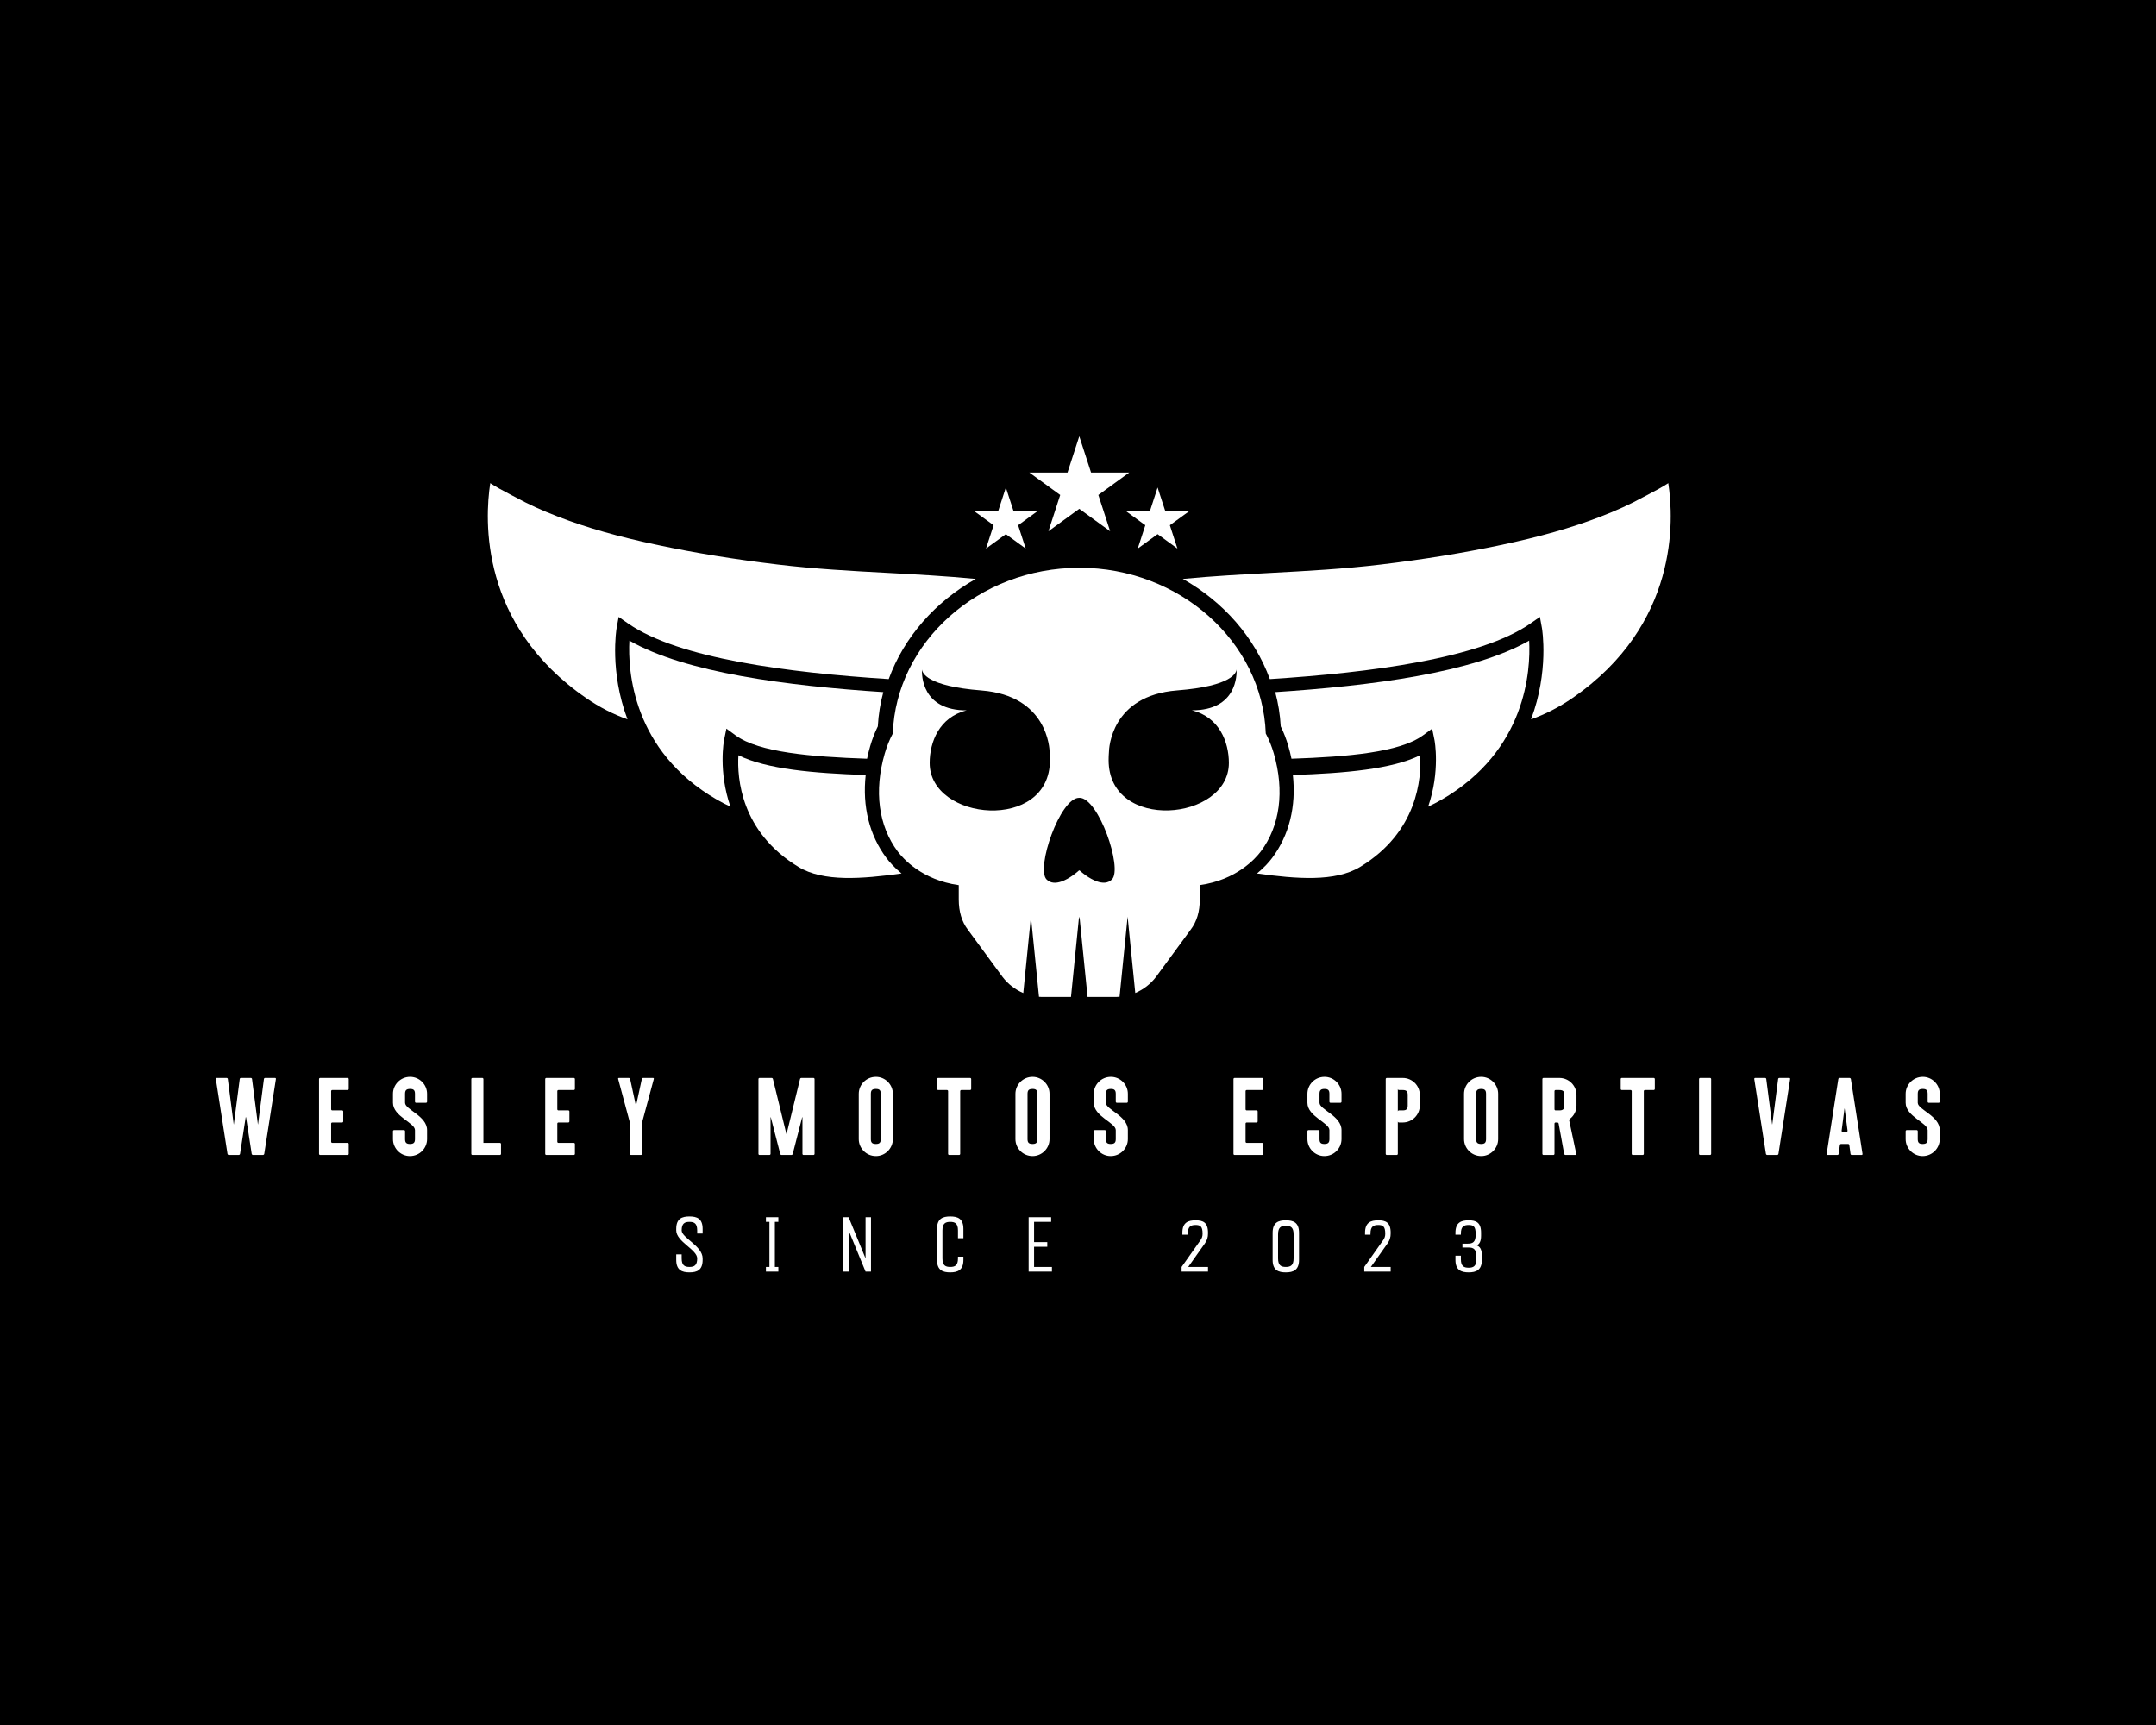 <?xml version="1.0" encoding="UTF-8" standalone="no" ?>
<!DOCTYPE svg PUBLIC "-//W3C//DTD SVG 1.1//EN" "http://www.w3.org/Graphics/SVG/1.1/DTD/svg11.dtd">
<svg xmlns="http://www.w3.org/2000/svg" xmlns:xlink="http://www.w3.org/1999/xlink" version="1.1" width="1280" height="1024" viewBox="0 0 1280 1024" xml:space="preserve">
<desc>Created with Fabric.js 5.3.0</desc>
<defs>
</defs>
<g transform="matrix(1 0 0 1 640 512)" id="background-logo"  >
<rect style="stroke: none; stroke-width: 0; stroke-dasharray: none; stroke-linecap: butt; stroke-dashoffset: 0; stroke-linejoin: miter; stroke-miterlimit: 4; fill: rgb(0,0,0); fill-rule: nonzero; opacity: 1;"  paint-order="stroke"  x="-640" y="-512" rx="0" ry="0" width="1280" height="1024" />
</g>
<g transform="matrix(2.964 0 0 2.964 640.757 425.475)" id="logo-logo"  >
<g style=""  paint-order="stroke"   >
		<g transform="matrix(0.13 0 0 -0.13 69.606 -23.127)"  >
<path style="stroke: none; stroke-width: 1; stroke-dasharray: none; stroke-linecap: butt; stroke-dashoffset: 0; stroke-linejoin: miter; stroke-miterlimit: 4; fill: rgb(255,255,255); fill-rule: nonzero; opacity: 1;"  paint-order="stroke"  transform=" translate(-1471.616, -1176.829)" d="M 1695.95 1027.68 C 1675.19 1013.32 1654.06 1002.72 1632.24 994.867 C 1660.18 1068.82 1649.3 1134.07 1649.11 1135.12 L 1645.91 1152.73 L 1631.26 1142.54 C 1553.28 1088.47 1385.09 1066.96 1229.81 1056.9 C 1206.22 1121.59 1157.9 1176.27 1095.74 1211.23 C 1095.99 1211.23 1096.24 1211.3 1096.47 1211.3 C 1141.22 1215.63 1186.88 1218.1 1231.05 1220.51 C 1286.73 1223.47 1344.19 1226.63 1400.79 1233.43 C 1466.78 1241.32 1527.15 1251.09 1585.35 1263.39 C 1645.77 1276.11 1694.65 1289.96 1739.2 1307.14 C 1763.85 1316.58 1785.35 1326.42 1805.01 1337.23 C 1806 1337.72 1807.6 1338.59 1809.7 1339.64 C 1824.65 1347.36 1835.71 1353.54 1843.74 1358.79 C 1852.33 1302.69 1860.3 1140.86 1695.95 1027.68" stroke-linecap="round" />
</g>
		<g transform="matrix(0.13 0 0 -0.13 64.704 1.381)"  >
<path style="stroke: none; stroke-width: 1; stroke-dasharray: none; stroke-linecap: butt; stroke-dashoffset: 0; stroke-linejoin: miter; stroke-miterlimit: 4; fill: rgb(255,255,255); fill-rule: nonzero; opacity: 1;"  paint-order="stroke"  transform=" translate(-1432.719, -985.679)" d="M 1493.22 868.508 C 1486.18 864.426 1479.33 860.977 1472.52 857.809 C 1491.44 912.313 1482.47 959.648 1482.29 960.445 L 1478.7 977.945 L 1464.31 967.43 C 1428.59 941.484 1348.83 934.551 1261.95 931.59 C 1260.65 938.02 1259.04 944.5 1257.13 951.047 C 1254.04 961.742 1250.1 971.945 1245.39 981.457 C 1244.4 999.504 1241.56 1017.16 1236.93 1034.23 C 1385.83 1043.99 1541.66 1064.06 1628.16 1113.55 C 1630.58 1067.9 1623.85 943.883 1493.22 868.508" stroke-linecap="round" />
</g>
		<g transform="matrix(0.13 0 0 -0.13 51.959 20.005)"  >
<path style="stroke: none; stroke-width: 1; stroke-dasharray: none; stroke-linecap: butt; stroke-dashoffset: 0; stroke-linejoin: miter; stroke-miterlimit: 4; fill: rgb(255,255,255); fill-rule: nonzero; opacity: 1;"  paint-order="stroke"  transform=" translate(-1336.192, -844.715)" d="M 1369.21 767.238 C 1330.71 743.809 1271.09 748.762 1210.35 757.109 C 1221.6 766.305 1229.27 775.156 1233.65 781.016 C 1259.97 816.105 1270.91 860.48 1265.6 908.797 C 1346.23 911.578 1418.09 917.762 1461.71 939.254 C 1463.81 904.027 1458.13 821.238 1369.21 767.238" stroke-linecap="round" />
</g>
		<g transform="matrix(0.13 0 0 -0.13 -69.607 -23.127)"  >
<path style="stroke: none; stroke-width: 1; stroke-dasharray: none; stroke-linecap: butt; stroke-dashoffset: 0; stroke-linejoin: miter; stroke-miterlimit: 4; fill: rgb(255,255,255); fill-rule: nonzero; opacity: 1;"  paint-order="stroke"  transform=" translate(-401.71, -1176.76)" d="M 177.387 1027.61 C 198.145 1013.26 219.273 1002.65 241.078 994.801 C 213.152 1068.75 224.039 1134 224.223 1135.05 L 227.438 1152.66 L 242.086 1142.47 C 320.059 1088.4 488.242 1066.89 643.508 1056.83 C 667.117 1121.52 715.43 1176.2 777.582 1211.16 C 777.344 1211.16 777.09 1211.23 776.852 1211.23 C 732.113 1215.56 686.453 1218.03 642.273 1220.44 C 586.609 1223.4 529.145 1226.56 472.543 1233.36 C 406.559 1241.26 346.184 1251.02 287.984 1263.32 C 227.555 1276.05 178.688 1289.89 134.133 1307.07 C 109.48 1316.52 87.977 1326.35 68.324 1337.16 C 67.336 1337.65 65.738 1338.51 63.637 1339.57 C 48.68 1347.29 37.617 1353.47 29.59 1358.72 C 21 1302.63 13.027 1140.8 177.387 1027.61" stroke-linecap="round" />
</g>
		<g transform="matrix(0.13 0 0 -0.13 -64.705 1.381)"  >
<path style="stroke: none; stroke-width: 1; stroke-dasharray: none; stroke-linecap: butt; stroke-dashoffset: 0; stroke-linejoin: miter; stroke-miterlimit: 4; fill: rgb(255,255,255); fill-rule: nonzero; opacity: 1;"  paint-order="stroke"  transform=" translate(-440.611, -985.609)" d="M 380.105 868.438 C 387.152 864.355 394.008 860.891 400.813 857.738 C 381.91 912.242 390.859 959.574 391.047 960.379 L 394.641 977.879 L 409.031 967.359 C 444.734 941.418 524.512 934.484 611.387 931.52 C 612.676 937.949 614.281 944.43 616.199 950.977 C 619.281 961.676 623.254 971.875 627.949 981.387 C 628.93 999.434 631.773 1017.09 636.402 1034.16 C 487.5 1043.92 331.672 1064 245.164 1113.48 C 242.758 1067.83 249.496 943.816 380.105 868.438" stroke-linecap="round" />
</g>
		<g transform="matrix(0.13 0 0 -0.13 -51.959 20.005)"  >
<path style="stroke: none; stroke-width: 1; stroke-dasharray: none; stroke-linecap: butt; stroke-dashoffset: 0; stroke-linejoin: miter; stroke-miterlimit: 4; fill: rgb(255,255,255); fill-rule: nonzero; opacity: 1;"  paint-order="stroke"  transform=" translate(-537.133, -844.648)" d="M 504.117 767.168 C 542.602 743.742 602.242 748.691 662.969 757.043 C 651.719 766.238 644.066 775.066 639.68 780.949 C 613.352 816.035 602.422 860.41 607.738 908.727 C 527.105 911.512 455.238 917.672 411.621 939.188 C 409.52 903.961 415.203 821.168 504.117 767.168" stroke-linecap="round" />
</g>
		<g transform="matrix(0.13 0 0 -0.13 -0 13.144)"  >
<path style="stroke: none; stroke-width: 1; stroke-dasharray: none; stroke-linecap: butt; stroke-dashoffset: 0; stroke-linejoin: miter; stroke-miterlimit: 4; fill: rgb(255,255,255); fill-rule: nonzero; opacity: 1;"  paint-order="stroke"  transform=" translate(-936.665, -900.486)" d="M 1167.17 930.352 C 1167.17 840.633 981.863 823.77 981.863 934.805 C 981.863 939.137 982.051 943.199 982.363 947.102 C 982.363 947.102 982.363 947.168 982.363 947.281 C 982.422 951.797 985.195 1034.16 1087.4 1042.14 C 1172.61 1048.8 1178.78 1069.69 1179.03 1074.75 C 1179.46 1066.09 1179.59 1011.3 1110.15 1011.48 C 1152.58 1001.03 1167.17 962.477 1167.17 930.352 z M 987.004 750.93 C 980.762 744.746 972.41 744.996 964.258 747.777 C 958.02 749.879 951.973 753.527 947.141 756.863 L 947.07 756.93 C 941.086 761.125 937.012 764.957 937.012 764.957 C 937.012 764.957 936.863 764.82 936.625 764.613 C 936.48 764.754 936.316 764.863 936.316 764.863 C 936.316 764.863 932.246 761.055 926.246 756.863 L 926.188 756.793 C 921.363 753.457 915.316 749.813 909.078 747.711 C 900.922 744.93 892.574 744.68 886.332 750.859 C 869.402 767.785 906.91 876.652 936.316 876.652 C 936.445 876.652 936.637 876.652 936.754 876.582 L 936.754 876.695 C 936.84 876.695 936.941 876.719 937.012 876.719 C 966.418 876.719 1003.93 767.859 987.004 750.93 z M 706.152 930.285 C 706.152 962.406 720.742 1000.96 763.188 1011.41 C 693.746 1011.23 693.867 1066.03 694.301 1074.68 C 694.543 1069.62 700.723 1048.73 785.934 1042.07 C 888.125 1034.09 890.906 951.73 890.969 947.215 C 890.969 947.102 890.969 947.031 890.969 947.031 C 891.273 943.133 891.465 939.07 891.465 934.734 C 891.465 823.703 706.152 840.563 706.152 930.285 z M 1236.37 945.07 C 1233.22 955.93 1229.08 966.262 1224.01 975.777 C 1218.95 1116.89 1091.04 1231.08 937.012 1231.08 L 936.582 1231.08 L 936.582 1231.01 L 936.316 1231.01 C 782.281 1231.01 654.391 1116.82 649.324 975.711 C 644.246 966.191 640.105 955.859 636.965 945 C 620.145 887.102 627.324 833.469 656.977 793.934 C 665.02 783.301 694.176 750.059 750.957 742.145 L 750.957 720.152 C 750.957 701.434 755.66 685.797 764.855 673.688 L 818.305 600.914 C 826.836 589.664 838.02 581.195 850.383 575.934 L 862.172 693.465 L 874.594 570.133 C 876.078 570.066 877.504 569.891 878.988 569.891 L 923.895 569.891 L 936.316 693.465 L 936.582 690.914 L 936.582 689.203 L 936.66 690.066 L 936.754 689.129 L 936.754 690.984 L 937.012 693.531 L 949.434 569.957 L 994.348 569.957 C 995.828 569.957 997.258 570.133 998.73 570.199 L 1011.15 693.531 L 1022.95 576.004 C 1035.31 581.266 1046.49 589.734 1055.03 600.965 L 1108.48 673.758 C 1117.68 685.863 1122.37 701.5 1122.37 720.223 L 1122.37 742.215 C 1179.15 750.129 1208.32 783.371 1216.35 794 C 1246.01 833.535 1253.18 887.168 1236.37 945.07" stroke-linecap="round" />
</g>
		<g transform="matrix(0.13 0 0 -0.13 -0 -46.659)"  >
<path style="stroke: none; stroke-width: 1; stroke-dasharray: none; stroke-linecap: butt; stroke-dashoffset: 0; stroke-linejoin: miter; stroke-miterlimit: 4; fill: rgb(255,255,255); fill-rule: nonzero; opacity: 1;"  paint-order="stroke"  transform=" translate(-936.655, -1356.885)" d="M 936.66 1430.05 L 954.824 1374.16 L 1013.58 1374.16 L 966.047 1339.62 L 984.219 1283.72 L 936.66 1318.27 L 889.117 1283.72 L 907.289 1339.62 L 859.73 1374.16 L 918.512 1374.16 L 936.66 1430.05" stroke-linecap="round" />
</g>
		<g transform="matrix(0.13 0 0 -0.13 -14.705 -39.798)"  >
<path style="stroke: none; stroke-width: 1; stroke-dasharray: none; stroke-linecap: butt; stroke-dashoffset: 0; stroke-linejoin: miter; stroke-miterlimit: 4; fill: rgb(255,255,255); fill-rule: nonzero; opacity: 1;"  paint-order="stroke"  transform=" translate(-823.238, -1299.695)" d="M 823.23 1346.74 L 834.91 1310.8 L 872.703 1310.8 L 842.117 1288.59 L 853.805 1252.65 L 823.23 1274.86 L 792.66 1252.65 L 804.34 1288.59 L 773.773 1310.8 L 811.555 1310.8 L 823.23 1346.74" stroke-linecap="round" />
</g>
		<g transform="matrix(0.13 0 0 -0.13 15.688 -39.798)"  >
<path style="stroke: none; stroke-width: 1; stroke-dasharray: none; stroke-linecap: butt; stroke-dashoffset: 0; stroke-linejoin: miter; stroke-miterlimit: 4; fill: rgb(255,255,255); fill-rule: nonzero; opacity: 1;"  paint-order="stroke"  transform=" translate(-1059.24, -1299.695)" d="M 1059.24 1346.74 L 1070.92 1310.8 L 1108.71 1310.8 L 1078.13 1288.59 L 1089.8 1252.65 L 1059.24 1274.86 L 1028.66 1252.65 L 1040.33 1288.59 L 1009.77 1310.8 L 1047.56 1310.8 L 1059.24 1346.74" stroke-linecap="round" />
</g>
</g>
</g>
<g transform="matrix(1.921 0 0 1.921 639.88 662.754)" id="text-logo"  >
<g style=""  paint-order="stroke"   >
		<g transform="matrix(1 0 0 1 0 0)" id="text-logo-path-0"  >
<path style="stroke: none; stroke-width: 0.494; stroke-dasharray: none; stroke-linecap: butt; stroke-dashoffset: 0; stroke-linejoin: miter; stroke-miterlimit: 4; fill: rgb(255,255,255); fill-rule: nonzero; opacity: 1;"  paint-order="stroke"  transform=" translate(-266.797, 11.9)" d="M 0.41 -23.46 L 4.01 -0.34 C 4.05 -0.17 4.22 0 4.42 0 L 7.48 0 C 7.65 0 7.85 -0.14 7.89 -0.34 L 9.62 -11.56 C 9.66 -11.76 9.72 -11.73 9.76 -11.56 L 11.49 -0.34 C 11.53 -0.17 11.7 0 11.9 0 L 14.96 0 C 15.13 0 15.33 -0.14 15.37 -0.34 L 18.97 -23.46 C 19.01 -23.63 18.9 -23.8 18.7 -23.8 L 15.64 -23.8 C 15.47 -23.8 15.27 -23.66 15.27 -23.46 L 13.46 -9.55 C 13.46 -9.35 13.4 -9.38 13.4 -9.55 L 11.59 -23.46 C 11.59 -23.63 11.42 -23.8 11.22 -23.8 L 8.16 -23.8 C 7.99 -23.8 7.79 -23.66 7.79 -23.46 L 5.98 -9.55 C 5.98 -9.35 5.92 -9.38 5.92 -9.55 L 4.11 -23.46 C 4.11 -23.63 3.94 -23.8 3.74 -23.8 L 0.68 -23.8 C 0.51 -23.8 0.37 -23.66 0.41 -23.46 Z M 32.3 -23.46 L 32.3 -0.34 C 32.3 -0.17 32.44 0 32.64 0 L 41.14 0 C 41.31 0 41.48 -0.14 41.48 -0.34 L 41.48 -3.4 C 41.48 -3.57 41.34 -3.74 41.14 -3.74 L 36.38 -3.74 C 36.21 -3.74 36.04 -3.88 36.04 -4.08 L 36.04 -9.69 C 36.04 -9.86 36.18 -10.03 36.38 -10.03 L 39.44 -10.03 C 39.61 -10.03 39.78 -10.17 39.78 -10.37 L 39.78 -13.43 C 39.78 -13.6 39.64 -13.77 39.44 -13.77 L 36.38 -13.77 C 36.21 -13.77 36.04 -13.91 36.04 -14.11 L 36.04 -19.72 C 36.04 -19.89 36.18 -20.06 36.38 -20.06 L 41.14 -20.06 C 41.31 -20.06 41.48 -20.2 41.48 -20.4 L 41.48 -23.46 C 41.48 -23.63 41.34 -23.8 41.14 -23.8 L 32.64 -23.8 C 32.47 -23.8 32.3 -23.66 32.3 -23.46 Z M 62.29 -16.12 L 65.35 -16.12 C 65.52 -16.12 65.69 -16.25 65.69 -16.46 L 65.69 -18.9 C 65.69 -21.79 63.31 -24.14 60.45 -24.14 C 57.43 -24.14 55.15 -21.69 55.15 -18.9 L 55.15 -16.12 C 55.15 -11.9 61.95 -9.96 61.95 -7.68 L 61.95 -4.9 C 61.95 -3.81 61.54 -3.4 60.38 -3.4 C 59.3 -3.4 58.89 -3.81 58.89 -4.9 L 58.89 -7.34 C 58.89 -7.55 58.72 -7.68 58.55 -7.68 L 55.49 -7.68 C 55.28 -7.68 55.15 -7.51 55.15 -7.34 L 55.15 -4.9 C 55.15 -2.01 57.53 0.34 60.38 0.34 C 63.41 0.34 65.69 -2.11 65.69 -4.9 L 65.69 -7.68 C 65.69 -12.07 58.89 -14.01 58.89 -16.12 L 58.89 -18.9 C 58.89 -19.99 59.3 -20.4 60.45 -20.4 C 61.54 -20.4 61.95 -19.99 61.95 -18.9 L 61.95 -16.46 C 61.95 -16.29 62.08 -16.12 62.29 -16.12 Z M 79.36 -23.46 L 79.36 -0.34 C 79.36 -0.17 79.49 0 79.7 0 L 88.2 0 C 88.37 0 88.54 -0.14 88.54 -0.34 L 88.54 -3.4 C 88.54 -3.57 88.4 -3.74 88.2 -3.74 L 83.1 -3.74 L 83.1 -23.46 C 83.1 -23.63 82.96 -23.8 82.76 -23.8 L 79.7 -23.8 C 79.53 -23.8 79.36 -23.66 79.36 -23.46 Z M 102.2 -23.46 L 102.2 -0.34 C 102.2 -0.17 102.34 0 102.54 0 L 111.04 0 C 111.21 0 111.38 -0.14 111.38 -0.34 L 111.38 -3.4 C 111.38 -3.57 111.25 -3.74 111.04 -3.74 L 106.28 -3.74 C 106.11 -3.74 105.94 -3.88 105.94 -4.08 L 105.94 -9.69 C 105.94 -9.86 106.08 -10.03 106.28 -10.03 L 109.34 -10.03 C 109.51 -10.03 109.68 -10.17 109.68 -10.37 L 109.68 -13.43 C 109.68 -13.6 109.55 -13.77 109.34 -13.77 L 106.28 -13.77 C 106.11 -13.77 105.94 -13.91 105.94 -14.11 L 105.94 -19.72 C 105.94 -19.89 106.08 -20.06 106.28 -20.06 L 111.04 -20.06 C 111.21 -20.06 111.38 -20.2 111.38 -20.4 L 111.38 -23.46 C 111.38 -23.63 111.25 -23.8 111.04 -23.8 L 102.54 -23.8 C 102.37 -23.8 102.2 -23.66 102.2 -23.46 Z M 124.75 -23.46 L 128.38 -9.96 L 128.38 -0.34 C 128.38 -0.17 128.52 0 128.72 0 L 131.78 0 C 131.95 0 132.12 -0.14 132.12 -0.34 L 132.12 -9.96 L 135.76 -23.46 C 135.83 -23.66 135.69 -23.8 135.52 -23.8 L 132.46 -23.8 C 132.26 -23.8 132.09 -23.63 132.06 -23.46 L 130.25 -15.13 L 128.45 -23.46 C 128.42 -23.66 128.21 -23.8 128.04 -23.8 L 124.98 -23.8 C 124.78 -23.8 124.68 -23.63 124.75 -23.46 Z M 168.1 -23.46 L 168.1 -0.34 C 168.1 -0.17 168.23 0 168.44 0 L 171.5 0 C 171.67 0 171.84 -0.14 171.84 -0.34 L 171.84 -11.56 C 171.84 -11.73 171.87 -11.76 171.94 -11.56 L 174.83 -0.34 C 174.86 -0.17 175.03 0 175.24 0 L 178.3 0 C 178.5 0 178.67 -0.17 178.7 -0.34 L 181.59 -11.56 C 181.66 -11.73 181.7 -11.76 181.7 -11.56 L 181.7 -0.34 C 181.7 -0.17 181.83 0 182.04 0 L 185.1 0 C 185.27 0 185.44 -0.14 185.44 -0.34 L 185.44 -23.46 C 185.44 -23.63 185.3 -23.8 185.1 -23.8 L 181.36 -23.8 C 181.15 -23.8 180.98 -23.63 180.95 -23.46 L 176.83 -6.63 C 176.8 -6.46 176.73 -6.43 176.7 -6.63 L 172.58 -23.46 C 172.55 -23.63 172.38 -23.8 172.18 -23.8 L 168.44 -23.8 C 168.27 -23.8 168.1 -23.66 168.1 -23.46 Z M 199.1 -4.9 C 199.1 -2.11 201.38 0.34 204.41 0.34 C 207.26 0.34 209.64 -2.01 209.64 -4.9 L 209.64 -18.9 C 209.64 -21.79 207.26 -24.14 204.41 -24.14 C 201.38 -24.14 199.1 -21.69 199.1 -18.9 Z M 202.84 -4.9 L 202.84 -18.9 C 202.84 -19.99 203.25 -20.4 204.41 -20.4 C 205.5 -20.4 205.9 -19.99 205.9 -18.9 L 205.9 -4.9 C 205.9 -3.81 205.5 -3.4 204.41 -3.4 C 203.25 -3.4 202.84 -3.81 202.84 -4.9 Z M 223.31 -23.46 L 223.31 -20.4 C 223.31 -20.2 223.48 -20.06 223.65 -20.06 L 226.37 -20.06 C 226.54 -20.06 226.71 -19.92 226.71 -19.72 L 226.71 -0.34 C 226.71 -0.17 226.85 0 227.05 0 L 230.11 0 C 230.28 0 230.45 -0.14 230.45 -0.34 L 230.45 -19.72 C 230.45 -19.89 230.59 -20.06 230.79 -20.06 L 233.51 -20.06 C 233.68 -20.06 233.85 -20.2 233.85 -20.4 L 233.85 -23.46 C 233.85 -23.63 233.72 -23.8 233.51 -23.8 L 223.65 -23.8 C 223.45 -23.8 223.31 -23.63 223.31 -23.46 Z M 247.52 -4.9 C 247.52 -2.11 249.8 0.34 252.82 0.34 C 255.68 0.34 258.06 -2.01 258.06 -4.9 L 258.06 -18.9 C 258.06 -21.79 255.68 -24.14 252.82 -24.14 C 249.8 -24.14 247.52 -21.69 247.52 -18.9 Z M 251.26 -4.9 L 251.26 -18.9 C 251.26 -19.99 251.67 -20.4 252.82 -20.4 C 253.91 -20.4 254.32 -19.99 254.32 -18.9 L 254.32 -4.9 C 254.32 -3.81 253.91 -3.4 252.82 -3.4 C 251.67 -3.4 251.26 -3.81 251.26 -4.9 Z M 278.87 -16.12 L 281.93 -16.12 C 282.1 -16.12 282.27 -16.25 282.27 -16.46 L 282.27 -18.9 C 282.27 -21.79 279.89 -24.14 277.03 -24.14 C 274.01 -24.14 271.73 -21.69 271.73 -18.9 L 271.73 -16.12 C 271.73 -11.9 278.53 -9.96 278.53 -7.68 L 278.53 -4.9 C 278.53 -3.81 278.12 -3.4 276.96 -3.4 C 275.88 -3.4 275.47 -3.81 275.47 -4.9 L 275.47 -7.34 C 275.47 -7.55 275.3 -7.68 275.13 -7.68 L 272.07 -7.68 C 271.86 -7.68 271.73 -7.51 271.73 -7.34 L 271.73 -4.9 C 271.73 -2.01 274.11 0.34 276.96 0.34 C 279.99 0.34 282.27 -2.11 282.27 -4.9 L 282.27 -7.68 C 282.27 -12.07 275.47 -14.01 275.47 -16.12 L 275.47 -18.9 C 275.47 -19.99 275.88 -20.4 277.03 -20.4 C 278.12 -20.4 278.53 -19.99 278.53 -18.9 L 278.53 -16.46 C 278.53 -16.29 278.66 -16.12 278.87 -16.12 Z M 314.91 -23.46 L 314.91 -0.34 C 314.91 -0.17 315.04 0 315.25 0 L 323.75 0 C 323.92 0 324.09 -0.14 324.09 -0.34 L 324.09 -3.4 C 324.09 -3.57 323.95 -3.74 323.75 -3.74 L 318.99 -3.74 C 318.82 -3.74 318.65 -3.88 318.65 -4.08 L 318.65 -9.69 C 318.65 -9.86 318.78 -10.03 318.99 -10.03 L 322.05 -10.03 C 322.22 -10.03 322.39 -10.17 322.39 -10.37 L 322.39 -13.43 C 322.39 -13.6 322.25 -13.77 322.05 -13.77 L 318.99 -13.77 C 318.82 -13.77 318.65 -13.91 318.65 -14.11 L 318.65 -19.72 C 318.65 -19.89 318.78 -20.06 318.99 -20.06 L 323.75 -20.06 C 323.92 -20.06 324.09 -20.2 324.09 -20.4 L 324.09 -23.46 C 324.09 -23.63 323.95 -23.8 323.75 -23.8 L 315.25 -23.8 C 315.08 -23.8 314.91 -23.66 314.91 -23.46 Z M 344.9 -16.12 L 347.96 -16.12 C 348.13 -16.12 348.3 -16.25 348.3 -16.46 L 348.3 -18.9 C 348.3 -21.79 345.92 -24.14 343.06 -24.14 C 340.03 -24.14 337.76 -21.69 337.76 -18.9 L 337.76 -16.12 C 337.76 -11.9 344.56 -9.96 344.56 -7.68 L 344.56 -4.9 C 344.56 -3.81 344.15 -3.4 342.99 -3.4 C 341.9 -3.4 341.5 -3.81 341.5 -4.9 L 341.5 -7.34 C 341.5 -7.55 341.33 -7.68 341.16 -7.68 L 338.1 -7.68 C 337.89 -7.68 337.76 -7.51 337.76 -7.34 L 337.76 -4.9 C 337.76 -2.01 340.14 0.34 342.99 0.34 C 346.02 0.34 348.3 -2.11 348.3 -4.9 L 348.3 -7.68 C 348.3 -12.07 341.5 -14.01 341.5 -16.12 L 341.5 -18.9 C 341.5 -19.99 341.9 -20.4 343.06 -20.4 C 344.15 -20.4 344.56 -19.99 344.56 -18.9 L 344.56 -16.46 C 344.56 -16.29 344.69 -16.12 344.9 -16.12 Z M 361.96 -23.46 L 361.96 -0.34 C 361.96 -0.17 362.1 0 362.3 0 L 365.36 0 C 365.53 0 365.7 -0.14 365.7 -0.34 L 365.7 -10.37 C 365.7 -10.17 365.87 -10.03 366.04 -10.03 L 367.2 -10.03 C 370.23 -10.03 372.5 -12.48 372.5 -15.27 L 372.5 -18.56 C 372.5 -21.35 370.23 -23.8 367.2 -23.8 L 362.3 -23.8 C 362.13 -23.8 361.96 -23.66 361.96 -23.46 Z M 365.7 -13.43 L 365.7 -20.4 C 365.7 -20.23 365.84 -20.06 366.04 -20.06 L 367.2 -20.06 C 368.36 -20.06 368.76 -19.65 368.76 -18.56 L 368.76 -15.27 C 368.76 -14.18 368.36 -13.77 367.2 -13.77 L 366.04 -13.77 C 365.84 -13.77 365.7 -13.6 365.7 -13.43 Z M 386.17 -4.9 C 386.17 -2.11 388.45 0.34 391.48 0.34 C 394.33 0.34 396.71 -2.01 396.71 -4.9 L 396.71 -18.9 C 396.71 -21.79 394.33 -24.14 391.48 -24.14 C 388.45 -24.14 386.17 -21.69 386.17 -18.9 Z M 389.91 -4.9 L 389.91 -18.9 C 389.91 -19.99 390.32 -20.4 391.48 -20.4 C 392.56 -20.4 392.97 -19.99 392.97 -18.9 L 392.97 -4.9 C 392.97 -3.81 392.56 -3.4 391.48 -3.4 C 390.32 -3.4 389.91 -3.81 389.91 -4.9 Z M 410.38 -23.46 L 410.38 -0.34 C 410.38 -0.17 410.52 0 410.72 0 L 413.78 0 C 413.95 0 414.12 -0.14 414.12 -0.34 L 414.12 -9.69 C 414.12 -9.89 414.29 -10.03 414.46 -10.03 L 415 -10.03 C 415.21 -10.03 415.38 -9.86 415.41 -9.69 L 417.11 -0.34 C 417.15 -0.17 417.32 0 417.52 0 L 420.58 0 C 420.75 0 420.89 -0.14 420.85 -0.34 L 418.68 -10.61 C 418.64 -10.81 418.74 -11.05 418.88 -11.15 C 420.14 -12.1 420.92 -13.6 420.92 -15.27 L 420.92 -18.56 C 420.92 -21.35 418.64 -23.8 415.62 -23.8 L 410.72 -23.8 C 410.55 -23.8 410.38 -23.66 410.38 -23.46 Z M 414.12 -14.11 L 414.12 -14.11 L 414.12 -19.72 C 414.12 -19.92 414.29 -20.06 414.46 -20.06 L 415.62 -20.06 C 416.77 -20.06 417.18 -19.65 417.18 -18.56 L 417.18 -15.27 C 417.18 -14.18 416.77 -13.77 415.62 -13.77 L 414.46 -13.77 C 414.26 -13.77 414.12 -13.94 414.12 -14.11 Z M 434.59 -23.46 L 434.59 -20.4 C 434.59 -20.2 434.76 -20.06 434.93 -20.06 L 437.65 -20.06 C 437.82 -20.06 437.99 -19.92 437.99 -19.72 L 437.99 -0.34 C 437.99 -0.17 438.12 0 438.33 0 L 441.39 0 C 441.56 0 441.73 -0.14 441.73 -0.34 L 441.73 -19.72 C 441.73 -19.89 441.86 -20.06 442.07 -20.06 L 444.79 -20.06 C 444.96 -20.06 445.13 -20.2 445.13 -20.4 L 445.13 -23.46 C 445.13 -23.63 444.99 -23.8 444.79 -23.8 L 434.93 -23.8 C 434.72 -23.8 434.59 -23.63 434.59 -23.46 Z M 458.8 -23.46 L 458.8 -0.34 C 458.8 -0.17 458.93 0 459.14 0 L 462.2 0 C 462.37 0 462.54 -0.14 462.54 -0.34 L 462.54 -23.46 C 462.54 -23.63 462.4 -23.8 462.2 -23.8 L 459.14 -23.8 C 458.97 -23.8 458.8 -23.66 458.8 -23.46 Z M 475.86 -23.46 L 479.47 -0.34 C 479.5 -0.17 479.67 0 479.88 0 L 482.94 0 C 483.11 0 483.31 -0.14 483.34 -0.34 L 486.95 -23.46 C 486.98 -23.63 486.88 -23.8 486.68 -23.8 L 483.62 -23.8 C 483.45 -23.8 483.24 -23.66 483.24 -23.46 L 481.44 -9.55 C 481.44 -9.35 481.37 -9.38 481.37 -9.55 L 479.57 -23.46 C 479.57 -23.63 479.4 -23.8 479.2 -23.8 L 476.14 -23.8 C 475.97 -23.8 475.83 -23.66 475.86 -23.46 Z M 498.51 0 L 501.57 0 C 501.77 0 501.94 -0.17 501.94 -0.34 L 502.32 -3.06 C 502.32 -3.26 502.52 -3.4 502.69 -3.4 L 504.87 -3.4 C 505.07 -3.4 505.24 -3.23 505.24 -3.06 L 505.61 -0.34 C 505.61 -0.14 505.82 0 505.99 0 L 509.05 0 C 509.25 0 509.35 -0.17 509.32 -0.34 L 505.72 -23.46 C 505.68 -23.66 505.48 -23.8 505.31 -23.8 L 502.25 -23.8 C 502.04 -23.8 501.87 -23.63 501.84 -23.46 L 498.24 -0.34 C 498.2 -0.14 498.34 0 498.51 0 Z M 502.86 -7.48 L 502.86 -7.48 L 503.74 -14.25 C 503.74 -14.45 503.81 -14.42 503.81 -14.25 L 504.7 -7.48 C 504.7 -7.28 504.56 -7.14 504.39 -7.14 L 503.17 -7.14 C 502.96 -7.14 502.86 -7.31 502.86 -7.48 Z M 529.79 -16.12 L 532.85 -16.12 C 533.02 -16.12 533.19 -16.25 533.19 -16.46 L 533.19 -18.9 C 533.19 -21.79 530.81 -24.14 527.95 -24.14 C 524.93 -24.14 522.65 -21.69 522.65 -18.9 L 522.65 -16.12 C 522.65 -11.9 529.45 -9.96 529.45 -7.68 L 529.45 -4.9 C 529.45 -3.81 529.04 -3.4 527.88 -3.4 C 526.8 -3.4 526.39 -3.81 526.39 -4.9 L 526.39 -7.34 C 526.39 -7.55 526.22 -7.68 526.05 -7.68 L 522.99 -7.68 C 522.78 -7.68 522.65 -7.51 522.65 -7.34 L 522.65 -4.9 C 522.65 -2.01 525.03 0.34 527.88 0.34 C 530.91 0.34 533.19 -2.11 533.19 -4.9 L 533.19 -7.68 C 533.19 -12.07 526.39 -14.01 526.39 -16.12 L 526.39 -18.9 C 526.39 -19.99 526.8 -20.4 527.95 -20.4 C 529.04 -20.4 529.45 -19.99 529.45 -18.9 L 529.45 -16.46 C 529.45 -16.29 529.58 -16.12 529.79 -16.12 Z" stroke-linecap="round" />
</g>
</g>
</g>
<g transform="matrix(1.921 0 0 1.921 640.619 738.716)" id="tagline-b621d29e-823c-4ae7-9a2a-50745e6683bc-logo"  >
<g style=""  paint-order="stroke"   >
		<g transform="matrix(1 0 0 1 0 0)" id="tagline-b621d29e-823c-4ae7-9a2a-50745e6683bc-logo-path-0"  >
<path style="stroke: none; stroke-width: 0.449; stroke-dasharray: none; stroke-linecap: butt; stroke-dashoffset: 0; stroke-linejoin: miter; stroke-miterlimit: 4; fill: rgb(255,255,255); fill-rule: nonzero; opacity: 1;"  paint-order="stroke"  transform=" translate(-126.41, 8.4)" d="M 6 0.24 C 8.26 0.24 10.08 -0.38 10.08 -3.6 L 10.08 -4.08 C 10.08 -7.94 3.6 -10.42 3.6 -12.72 C 3.6 -14.9 4.54 -15.36 6 -15.36 C 7.46 -15.36 8.4 -14.9 8.4 -12.72 L 8.4 -11.76 L 10.08 -11.76 L 10.08 -13.2 C 10.08 -16.42 8.28 -17.04 6 -17.04 C 3.74 -17.04 1.92 -16.42 1.92 -13.2 L 1.92 -12.72 C 1.92 -9.26 8.4 -6.79 8.4 -4.08 C 8.4 -1.9 7.46 -1.44 6 -1.44 C 4.54 -1.44 3.6 -1.9 3.6 -4.08 L 3.6 -5.33 L 1.92 -5.33 L 1.92 -3.6 C 1.92 -0.43 3.72 0.24 6 0.24 Z M 33.48 -16.8 L 29.64 -16.8 L 29.64 -15.36 L 30.72 -15.36 L 30.72 -1.44 L 29.64 -1.44 L 29.64 0 L 33.48 0 L 33.48 -1.44 L 32.4 -1.44 L 32.4 -15.36 L 33.48 -15.36 Z M 53.52 -16.8 L 53.52 0 L 55.2 0 L 55.2 -12.72 L 60.43 0 L 62.11 0 L 62.11 -16.8 L 60.43 -16.8 L 60.43 -4.08 L 55.2 -16.8 Z M 88.99 -12.72 L 88.99 -10.32 L 90.67 -10.32 L 90.67 -13.2 C 90.67 -16.42 88.87 -17.04 86.59 -17.04 C 84.34 -17.04 82.51 -16.42 82.51 -13.2 L 82.51 -3.6 C 82.51 -0.38 84.34 0.24 86.59 0.24 C 88.87 0.24 90.67 -0.43 90.67 -3.6 L 90.67 -4.61 L 88.99 -4.61 L 88.99 -4.08 C 88.99 -1.9 88.06 -1.44 86.59 -1.44 C 85.13 -1.44 84.19 -1.9 84.19 -4.08 L 84.19 -12.72 C 84.19 -14.9 85.13 -15.36 86.59 -15.36 C 88.06 -15.36 88.99 -14.9 88.99 -12.72 Z M 110.83 -16.8 L 110.83 0 L 118.03 0 L 118.03 -1.44 L 112.51 -1.44 L 112.51 -7.68 L 116.59 -7.68 L 116.59 -9.12 L 112.51 -9.12 L 112.51 -15.36 L 117.79 -15.36 L 117.79 -16.8 Z M 166.27 -1.44 L 160.15 -1.44 L 165.29 -8.69 C 166.01 -9.72 166.27 -10.61 166.27 -11.83 L 166.27 -12 C 166.27 -15.22 164.71 -15.84 162.43 -15.84 C 160.15 -15.84 158.35 -15.22 158.35 -12 L 158.35 -11.4 L 160.03 -11.4 L 160.03 -11.76 C 160.03 -13.94 160.97 -14.4 162.43 -14.4 C 163.9 -14.4 164.59 -13.94 164.59 -11.76 L 164.59 -11.66 C 164.59 -10.9 164.4 -10.37 163.97 -9.74 L 158.11 -1.44 L 158.11 0 L 166.27 0 Z M 186.24 -12 L 186.24 -3.6 C 186.24 -0.38 188.06 0.24 190.32 0.24 C 192.6 0.24 194.4 -0.43 194.4 -3.6 L 194.4 -12 C 194.4 -15.22 192.6 -15.84 190.32 -15.84 C 188.06 -15.84 186.24 -15.22 186.24 -12 Z M 187.92 -4.08 L 187.92 -11.52 C 187.92 -13.7 188.86 -14.16 190.32 -14.16 C 191.78 -14.16 192.72 -13.7 192.72 -11.52 L 192.72 -4.08 C 192.72 -1.9 191.78 -1.44 190.32 -1.44 C 188.86 -1.44 187.92 -1.9 187.92 -4.08 Z M 222.72 -1.44 L 216.6 -1.44 L 221.74 -8.69 C 222.46 -9.72 222.72 -10.61 222.72 -11.83 L 222.72 -12 C 222.72 -15.22 221.16 -15.84 218.88 -15.84 C 216.6 -15.84 214.8 -15.22 214.8 -12 L 214.8 -11.4 L 216.48 -11.4 L 216.48 -11.76 C 216.48 -13.94 217.42 -14.4 218.88 -14.4 C 220.34 -14.4 221.04 -13.94 221.04 -11.76 L 221.04 -11.66 C 221.04 -10.9 220.85 -10.37 220.42 -9.74 L 214.56 -1.44 L 214.56 0 L 222.72 0 Z M 246.82 0.24 C 249.1 0.24 250.9 -0.43 250.9 -3.6 L 250.9 -5.04 C 250.9 -6.89 250.3 -7.73 249.34 -8.09 C 250.15 -8.52 250.66 -9.36 250.66 -11.04 L 250.66 -12 C 250.66 -15.22 249.1 -15.84 246.82 -15.84 C 244.54 -15.84 242.74 -15.22 242.74 -12 L 242.74 -11.4 L 244.42 -11.4 L 244.42 -11.76 C 244.42 -13.94 245.35 -14.4 246.82 -14.4 C 248.28 -14.4 248.98 -13.94 248.98 -11.76 L 248.98 -11.28 C 248.98 -9.1 248.04 -8.64 246.58 -8.64 L 244.9 -8.64 L 244.9 -7.44 L 246.82 -7.44 C 248.28 -7.44 249.22 -6.98 249.22 -4.56 L 249.22 -3.84 C 249.22 -1.66 248.28 -1.2 246.82 -1.2 C 245.35 -1.2 244.42 -1.66 244.42 -3.84 L 244.42 -4.92 L 242.74 -4.92 L 242.74 -3.6 C 242.74 -0.43 244.54 0.24 246.82 0.24 Z" stroke-linecap="round" />
</g>
</g>
</g>
</svg>